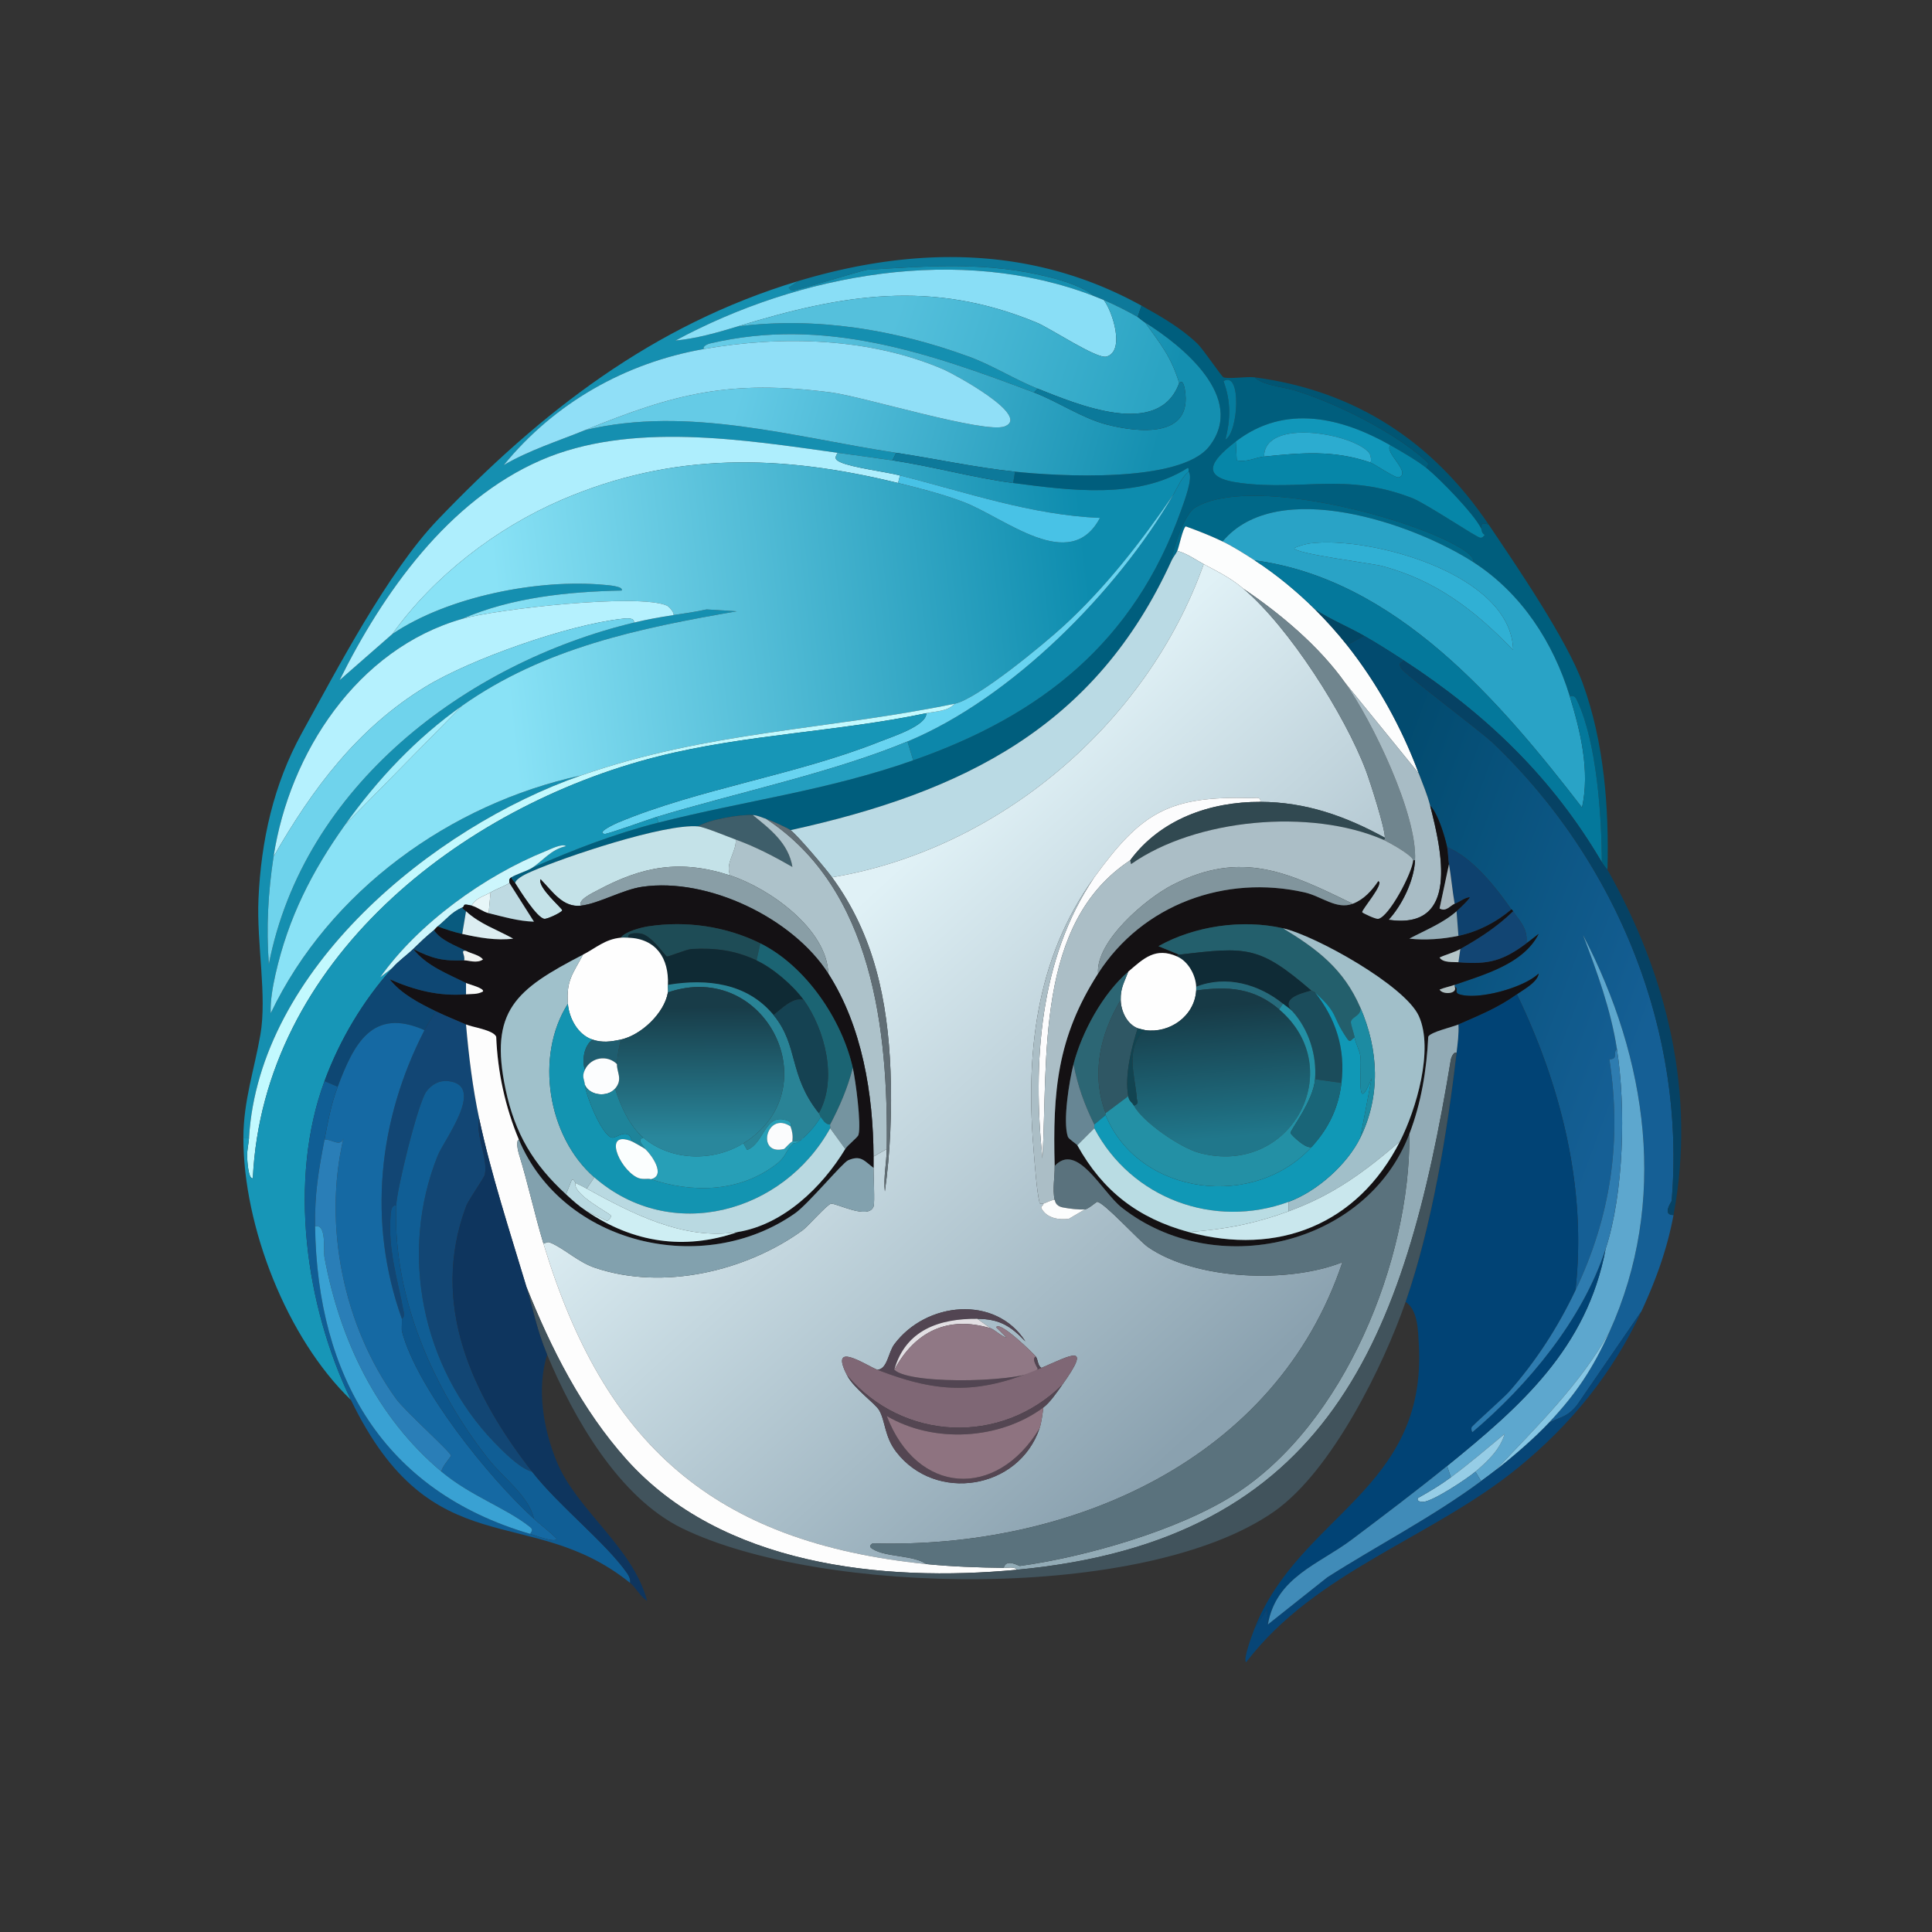 <svg xmlns="http://www.w3.org/2000/svg" width="1024" height="1024"><rect width="100%" height="100%" fill="#333333" stroke="none"/><defs><linearGradient id="a" x1="471.568" x2="607.696" y1="176.618" y2="220.416" gradientUnits="userSpaceOnUse"><stop offset="0%" style="stop-color:#55c0dc"/><stop offset="100%" style="stop-color:#2ba4c3"/></linearGradient></defs><defs><linearGradient id="b" x1="396.856" x2="609.99" y1="190.116" y2="248.55" gradientUnits="userSpaceOnUse"><stop offset="0%" style="stop-color:#65cbe6"/><stop offset="100%" style="stop-color:#148fb0"/></linearGradient></defs><defs><linearGradient id="c" x1="614.662" x2="167.507" y1="363.223" y2="413.741" gradientUnits="userSpaceOnUse"><stop offset="6.889%" style="stop-color:#0d8cae"/><stop offset="76.445%" style="stop-color:#89e2f6"/></linearGradient></defs><defs><linearGradient id="d" x1="442.803" x2="664.232" y1="489.428" y2="731.405" gradientUnits="userSpaceOnUse"><stop offset="0%" style="stop-color:#e0f1f6"/><stop offset="100%" style="stop-color:#8aa1af"/></linearGradient></defs><defs><linearGradient id="e" x1="699.786" x2="863.82" y1="508.192" y2="569.165" gradientUnits="userSpaceOnUse"><stop offset="0%" style="stop-color:#024b6f"/><stop offset="100%" style="stop-color:#155f95"/></linearGradient></defs><defs><linearGradient id="f" x1="371.298" x2="371.695" y1="533.871" y2="602.87" gradientUnits="userSpaceOnUse"><stop offset="0%" style="stop-color:#183c48"/><stop offset="100%" style="stop-color:#29879c"/></linearGradient></defs><defs><linearGradient id="g" x1="644.567" x2="650.279" y1="533.179" y2="602.946" gradientUnits="userSpaceOnUse"><stop offset="0%" style="stop-color:#173a46"/><stop offset="100%" style="stop-color:#20778b"/></linearGradient></defs><path fill="#0d799a" d="m605 162-2 6c-5.103-2.928-12.595-6.728-18-9a199 199 0 0 0-5-2c-5.661-4.909-16.156-8.12-23.5-10-33.023-8.455-63.563-6.005-97-4-5.18 1.043-37.959 11.369-40 11-.361-.065-.971-1.166-1.5-1.5l5-3.5c61.968-18.679 124.486-18.821 182 13"/><path fill="#158fb0" d="M580 157c-71.212-27.617-156.217-11.901-222 23.5 11.004-1.036 22.471-4.266 33-7.5 41.786-5.203 83.268 1.673 122.5 16 12.39 4.525 24.753 12.354 36.5 17l-2 2c-55.755-20.94-111.069-40.172-171.5-26-.92.216-4.201 1.284-3.5 3-41.598 7.318-79.073 28.544-106 61.5 13.64-7.956 28.494-12.588 43-18.5 54.769-13.17 110.828 3.778 165 12l-2 4c-9.67-1.432-19.317-2.655-29-4-49.468-6.869-109.907-16.784-157.5 4-48.945 21.375-83.477 70.151-106.5 116.5l28-24.5c29.417-19.865 77.43-29.315 112.5-26 .932.088 10.25.671 9 3-28.499.612-58.318 3.65-84.5 15-55.729 15.881-91.61 71.199-100 126-2.885 18.846-3.945 37.907-2.5 57 18.304-94.012 104.109-159.466 193.5-181 7.154-1.723 13.735-2.888 21-4 5.801-.888 11.763-1.704 17.5-3l16 1c-51.696 8.936-102.058 19.387-145.5 50-24.185 17.043-44.861 38.972-62 63-17.653 24.748-30.252 49.507-37 79.5-1.386 6.16-2.848 14.23-2.5 20.5 31-64.771 95.123-111.054 164.5-126-78.763 27.405-170.751 102.942-176 192h-3c.033-19.421 5.772-35.938 9-54.5 3.609-20.756-2.042-48.52-1-72 1.375-31.002 8.002-60.807 23-88 18.795-34.077 45.584-85.395 72-113 54.605-57.063 113.833-103.24 191-126.5l-5 3.5c.529.334 1.139 1.435 1.5 1.5 2.041.369 34.82-9.957 40-11 33.437-2.005 63.977-4.455 97 4 7.344 1.88 17.839 5.091 23.5 10"/><path fill="#89def6" d="M580 157c1.62.628 3.401 1.328 5 2 4.632 5.854 11.486 27.08 1.5 30-5.087 1.487-29.586-14.926-37-18-55.946-23.197-103.552-14.88-158.5 2-10.529 3.234-21.996 6.464-33 7.5 65.783-35.401 150.788-51.117 222-23.5"/><path fill="url(#a)" d="M585 159c5.405 2.272 12.897 6.072 18 9 .547.314 2.577 2.115 4 3 8.605 12.137 13.464 17.598 18 32-10.794 29.864-54.174 11.237-75 3-11.747-4.646-24.11-12.475-36.5-17-39.232-14.327-80.714-21.203-122.5-16 54.948-16.88 102.554-25.197 158.5-2 7.414 3.074 31.913 19.487 37 18 9.986-2.92 3.132-24.146-1.5-30" style="fill:url(#a)"/>/&gt;<path fill="#005e7d" d="M665 200c4.673 4.379 14.942 4.965 21.5 7 21.852 6.781 51.958 21.723 69 37 1.934 1.734 1.849 1.878.5 4-4.655-3.753-13.581-8.933-19-12-26.04-14.738-55.922-22.051-82-2-13.642 10.489-19.37 19.202 2.5 22 33.264 4.256 55.681-5.678 91 8 7.14 2.765 33.933 20.735 36 21 1.326.17 1.708-.739 2.5-1.5-1.86-.879-1.554-2.611-2-3.5.095-3.565 1.479-2.594 4-2 14.66 21.741 41.559 61.112 50 84.5 11.222 31.09 13.855 65.599 13 98.5-.123-.218-1.721-1.823-3-4-.069-24.153-2.643-63.535-13-85.5-.94-1.993-1.488-2.984-4-2.5-8.742-28.531-25.562-54.568-51-71 .231-3.866-6.785-7.486-9.5-9-28.301-15.782-109.617-36.889-138-20-5.603 3.334-11.746 21.267-12.5 28-40.191 88.258-110.233 122.844-202 143-1.678-1.238-10.616-5.255-13-6-2.417-.755-4.376-1.852-7-2-7.016-.396-23.142 2.374-29 6-17.947-1.517-70.724 16.151-88.5 24-2.263.999-7.77 3.407-8.5 6-.394-.625-1.938-1.893-2-3 2.537-1.611 8.691-3.503 11-5 21.817-9.586 43.817-18.122 67-24 46.374-11.758 88.755-16.803 135-33 67.848-23.763 117.083-62.606 142-132.5 1.832-5.139 6.558-17.574 4-20.5-.174-.2.382-1.844-.5-2-26.231 16.818-62.678 11.907-92.5 8l1-6c22.584 2.376 87.693 6.323 103-13.5 19.893-25.762-14.684-53.484-34-65.5-1.423-.885-3.453-2.686-4-3l2-6c10.397 5.752 20.791 11.738 29.5 20 3.343 3.171 12.924 17.624 14 18 2.849.996 12.397-.541 16.5 0m-16.5 2c3.924 10.791 3.743 20.02 1 31 6.9-3.739 8.695-36.791-1-31"/><path fill="url(#b)" d="M538 250c-21.117-2.221-42.03-6.817-63-10-54.172-8.222-110.231-25.17-165-12 47.785-19.475 76.624-26.913 130.5-20 16.908 2.169 81.56 22.022 92 18 14.441-5.564-27.494-28.033-32-30-39.158-17.092-85.973-18.306-127.5-11-.701-1.716 2.58-2.784 3.5-3 60.431-14.172 115.745 5.06 171.5 26 12.297 4.619 25.393 13.615 38.5 17 16.596 4.286 45.894 7.571 41.5-18.5-1.088-6.456-2.907-3.205-3-3.5-4.536-14.402-9.395-19.863-18-32 19.316 12.016 53.893 39.738 34 65.5-15.307 19.823-80.416 15.876-103 13.5" style="fill:url(#b)"/>/&gt;<path fill="#90dff7" d="M310 228c-14.506 5.912-29.36 10.544-43 18.5 26.927-32.956 64.402-54.182 106-61.5 41.527-7.306 88.342-6.092 127.5 11 4.506 1.967 46.441 24.436 32 30-10.44 4.022-75.092-15.831-92-18-53.876-6.913-82.715.525-130.5 20"/><path fill="#015573" d="M789 278c-2.521-.594-3.905-1.565-4 2-3.894-7.758-21.832-26.221-29-32 1.349-2.122 1.434-2.266-.5-4-17.042-15.277-47.148-30.219-69-37-6.558-2.035-16.827-2.621-21.5-7 53.236 7.02 94.293 33.945 124 78"/><path fill="#0b799a" d="m548 208 2-2c20.826 8.237 64.206 26.864 75-3 .093.295 1.912-2.956 3 3.5 4.394 26.071-24.904 22.786-41.5 18.5-13.107-3.385-26.203-12.381-38.5-17"/><path fill="#067c9e" d="M648.5 202c9.695-5.791 7.9 27.261 1 31 2.743-10.98 2.924-20.209-1-31"/><path fill="#1197ba" d="M737 236c-3.853 3.46 11.25 14.317 4.5 17-1.82.723-12.981-7.148-15.5-8 1.512.069.125-4.313 0-4.5-6.923-10.345-55.976-19.589-56 1.5-4.708.489-9.432 3.2-14.5 2l-.5-10c26.078-20.051 55.96-12.738 82 2"/><path fill="#2cacd0" d="M726 245c-19.287-6.525-36.223-5.055-56-3 .024-21.089 49.077-11.845 56-1.5.125.187 1.512 4.569 0 4.5"/><path fill="#aeeefd" d="M444 240c-1.803 2.798-1.399 3.676 1.5 5 6.254 2.857 23.565 4.989 31.5 7l-1 4c-62.038-15.172-119.098-16.643-178.5 9-34.559 14.919-67.64 40.431-89.5 71l-28 24.5c23.023-46.349 57.555-95.125 106.5-116.5 47.593-20.784 108.032-10.869 157.5-4"/><path fill="#0686a8" d="M670 242c19.777-2.055 36.713-3.525 56 3 2.519.852 13.68 8.723 15.5 8 6.75-2.683-8.353-13.54-4.5-17 5.419 3.067 14.345 8.247 19 12 7.168 5.779 25.106 24.242 29 32 .446.889.14 2.621 2 3.5-.792.761-1.174 1.67-2.5 1.5-2.067-.265-28.86-18.235-36-21-35.319-13.678-57.736-3.744-91-8-21.87-2.798-16.142-11.511-2.5-22l.5 10c5.068 1.2 9.792-1.511 14.5-2"/><path fill="url(#c)" d="M473 244c21.366 3.164 42.544 9.189 64 12 29.822 3.907 66.269 8.818 92.5-8 .882.156.326 1.8.5 2-3.768 3.066-5.651 7.941-8 12-17.26 25.191-35.863 49.289-58.5 70-10.297 9.421-45.394 38.501-57.5 41-67.042 13.84-130.694 14.581-198 38-69.377 14.946-133.5 61.229-164.5 126-.348-6.27 1.114-14.34 2.5-20.5 6.748-29.993 19.347-54.752 37-79.5l62-63c43.442-30.613 93.804-41.064 145.5-50l-16-1c-5.737 1.296-11.699 2.112-17.5 3 .355-1.535-2.572-4.584-3.5-5-14.841-6.649-90.325 1.821-108.5 7 26.182-11.35 56.001-14.388 84.5-15 1.25-2.329-8.068-2.912-9-3-35.07-3.315-83.083 6.135-112.5 26 21.86-30.569 54.941-56.081 89.5-71 59.402-25.643 116.462-24.172 178.5-9 11.366 2.78 23.577 5.863 34.5 10 22.236 8.422 56.661 38.474 72.5 8.5-36.293-1.474-71.014-13.633-106-22.5-7.935-2.011-25.246-4.143-31.5-7-2.899-1.324-3.303-2.202-1.5-5 9.683 1.345 19.33 2.568 29 4" style="fill:url(#c)"/>/&gt;<path fill="#0d799a" d="m538 250-1 6c-21.456-2.811-42.634-8.836-64-12l2-4c20.97 3.183 41.883 7.779 63 10"/><path fill="#0d87aa" d="m484 403-3-10c55.263-22.935 111.284-79.65 141-131 2.349-4.059 4.232-8.934 8-12 2.558 2.926-2.168 15.361-4 20.5-24.917 69.894-74.152 108.737-142 132.5"/><path fill="#48c2e6" d="m476 256 1-4c34.986 8.867 69.707 21.026 106 22.5-15.839 29.974-50.264-.078-72.5-8.5-10.923-4.137-23.134-7.22-34.5-10"/><path fill="#68d4f1" d="M622 262c-29.716 51.35-85.737 108.065-141 131-39.958 16.583-90.749 27.178-133 40-4.109 1.247-26.068 9.205-27.5 9-4.894-.699 6.094-5.62 7-6 42.813-17.938 94.669-25.27 139-43 6.421-2.568 24.647-8.328 24.5-15 5.196-1.096 11.272-.887 15-5 12.106-2.499 47.203-31.579 57.5-41 22.637-20.711 41.24-44.809 58.5-70"/><path fill="#006888" d="M781 298c-31.784-20.531-104.159-45.605-133-11-6.286-3.016-12.923-5.632-19.5-8-1.511.614-3.677 11.191-4.5 13-.677 1.488-2.274 3.405-3 5 .754-6.733 6.897-24.666 12.5-28 28.383-16.889 109.699 4.218 138 20 2.715 1.514 9.731 5.134 9.5 9"/><path fill="#29a3c6" d="M781 298c25.438 16.432 42.258 42.469 51 71 5.681 18.543 10.817 39.626 6.5 59-43.484-56.388-98.697-121.075-173.5-131-5.272-3.394-11.379-7.304-17-10 28.841-34.605 101.216-9.531 133 11m-86.5-10c-2.294.292-6.312 1.369-8.5 2.5-.288 2.922 41.137 8.073 46.5 9.5 28.819 7.67 49.277 23.595 69.5 44.5-.927-40.415-75.995-60.504-107.5-56.5"/><path fill="#fcfdfd" d="M648 287c5.621 2.696 11.728 6.606 17 10 11.154 7.18 22.605 16.657 32 26 5.845 5.812 11.882 12.541 17 19 15.975 20.16 29.068 43.868 38 68l-39-48c-13.842-19.507-34.306-36.688-54-50-7.088-5.955-13.07-8.72-21-13-4.561-2.462-8.874-5.671-14-7 .823-1.809 2.989-12.386 4.5-13 6.577 2.368 13.214 4.984 19.5 8"/><path fill="#30b0d4" d="M694.5 288c31.505-4.004 106.573 16.085 107.5 56.5-20.223-20.905-40.681-36.83-69.5-44.5-5.363-1.427-46.788-6.578-46.5-9.5 2.188-1.131 6.206-2.208 8.5-2.5"/><path fill="#badae4" d="M638 299c-29.966 84.395-108.401 151.221-197 166-3.356-4.578-18.167-22.172-22-25 91.767-20.156 161.809-54.742 202-143 .726-1.595 2.323-3.512 3-5 5.126 1.329 9.439 4.538 14 7"/><path fill="#04789b" d="M832 369c2.512-.484 3.06.507 4 2.5 10.357 21.965 12.931 61.347 13 85.5-26.278-44.722-61.005-78.302-105-107-6.917-4.512-13.82-8.903-21-13-8.513-4.857-17.811-8.599-26-14-9.395-9.343-20.846-18.82-32-26 74.803 9.925 130.016 74.612 173.5 131 4.317-19.374-.819-40.457-6.5-59"/><path fill="url(#d)" d="M659 312c24.153 20.294 53.888 66.988 65 96.5 2.177 5.783 10.218 30.852 10 35.5-20.764-11.416-41.923-18.919-66-19 .437-3.002-2.675-1.947-4.5-2-44.069-1.271-58.556 7.604-83.5 42-31.671 43.672-36.521 95.218-32 146.5.454 5.15 1.421 19.599 3 26 .212.86 1.963.397 2 .5.267.75-1.589 1.424-1 2.5 2.837 5.185 9.202 6.183 14.5 5.5l8.5-5c1.802-.152 6.119-4.018 6.5-4 3.694.174 22.185 20.682 27 24 25.476 17.558 74.674 19.332 103 8-35.06 104.979-144.078 152.099-249 149-1.623 1.233-1.852 1.836 0 3 7.027 4.417 21.571 3.149 28.5 8-112.889-11.513-170.809-63.435-203-170 2.679-.378 1.785-1.232 4.5 0 7.33 3.326 14.082 10.004 23 13 36.019 12.099 79.869 1.834 110-20 2.74-1.985 12.99-13.752 15-14 2.887-.356 19.729 8.696 22.5 1.5.773-2.008-.074-16.695 0-20.5.039-1.988.01-4.011 0-6l7-4c-.101 7.421-1.824 14.951-1 22.5 2.853-19.97 3.835-43.354 3-64-1.51-37.318-8.71-72.094-31-102.5 88.599-14.779 167.034-81.605 197-166 7.93 4.28 13.912 7.045 21 13M465 726c-5.997-2.345-25.885-16.012-16 3 3.71 7.135 14.777 14.686 17 18.5 3.282 5.629 2.755 13.883 9 22 20.823 27.066 65.004 20.038 76-12.5 1.009-2.985 1.598-7.759 2-11 3.524-2.607 7.393-8.349 10-12 16.144-22.612 4.648-15.678-11-9-2.156-1.295-1.693-4.231-3-6-1.196-1.618-19.34-19.314-21-15.5l5.5 5.5c-2.455-.541-6.591-4.427-8.5-5l-7-5c11.438.098 17.442 3.503 25.5 12-15.863-24.859-52.752-21.038-69.5 1.5-3.256 4.381-3.65 13.228-9 13.5" style="fill:url(#d)"/>/&gt;<path fill="#70858e" d="M713 362c14.321 20.181 38.256 69.634 37 94h-1c-.316-2.719-13.242-9.807-16-11 .835.101.964-.229 1-1 .218-4.648-7.823-29.717-10-35.5-11.112-29.512-40.847-76.206-65-96.5 19.694 13.312 40.158 30.493 54 50"/><path fill="#b5f1fe" d="M357 326c-7.265 1.112-13.846 2.277-21 4 .483-3.038-5.02-2.165-6.5-2-28.218 3.143-79.672 21.127-104 36-36.014 22.018-59.837 53.996-80.5 90 8.39-54.801 44.271-110.119 100-126 18.175-5.179 93.659-13.649 108.5-7 .928.416 3.855 3.465 3.5 5"/><path fill="#024664" d="m723 337-9 5c-5.118-6.459-11.155-13.188-17-19 8.189 5.401 17.487 9.143 26 14"/><path fill="#6fd3ec" d="M336 330c-89.391 21.534-175.196 86.988-193.5 181-1.445-19.093-.385-38.154 2.5-57 20.663-36.004 44.486-67.982 80.5-90 24.328-14.873 75.782-32.857 104-36 1.48-.165 6.983-1.038 6.5 2"/><path fill="url(#e)" d="M744 350c-1.169 1.727-2.982.741-1.5 4 1.31 2.88 42.179 33.475 49 40 66.704 63.809 101.965 154.348 94.5 242.5-.039.463-5.244 7.562 1 7.5-3.384 18.157-9.296 34.367-17 51l-34 49.5c-5.018 6.379-8.254 6.312-15 9.5 14.534-15.458 23.242-28.65 32-48 31.368-69.299 20.317-144.518-14-210.5 7.486 19.688 14.754 39.568 18 60.5-2.423 2.378.966 5.185-4 5.5 6.703 43.231.636 83.439-18 122.5 6.179-54.126-7.657-108.554-31-157 3.513-2.509 11.004-6.512 11.5-11-7.902 7.609-32.178 14.17-42 11-3.009-.971-.24-3.101-2.5-4v-1c15.902-5.567 36.488-11.145 44.5-27a223 223 0 0 1-6.5 5c.934-7.888-3.451-11.562-7-17-.692-1.06-.96-.942-1-1-8.047-11.754-20.734-27.561-34-33-1.298-5.98-4.816-17.726-9-22-1.592-6.199-3.825-11.124-6-17-8.932-24.132-22.025-47.84-38-68l9-5c7.18 4.097 14.083 8.488 21 13" style="fill:url(#e)"/>/&gt;<path fill="#064264" d="M849 457c1.279 2.177 2.877 3.782 3 4 31.784 56.166 46.994 118.645 35 183-6.244.062-1.039-7.037-1-7.5 7.465-88.152-27.796-178.691-94.5-242.5-6.821-6.525-47.69-37.12-49-40-1.482-3.259.331-2.273 1.5-4 43.995 28.698 78.722 62.278 105 107"/><path fill="#a8bcc5" d="M752 410c2.175 5.876 4.408 10.801 6 17 6.059 23.591 15.922 66.112-22 60.5 7.244-7.894 13.446-20.746 14-31.5 1.256-24.366-22.679-73.819-37-94z"/><path fill="#c2f9fe" d="M506 373c-3.728 4.113-9.804 3.904-15 5-46.991 9.908-95.895 11.193-142.5 23C243.953 427.487 139.526 509.312 134 624.5c-2.442.603-2.94-9.852-3-11-.197-3.794.794-7 1-10.5 5.249-89.058 97.237-164.595 176-192 67.306-23.419 130.958-24.16 198-38"/><path fill="#a5effd" d="M183 437c17.139-24.028 37.815-45.957 62-63z"/><path fill="#1796b7" d="m348 433 1 3c-23.183 5.878-45.183 14.414-67 24 5.746-3.727 10.082-9.847 18-11.5-1.899-1.65-8.347 1.637-10.5 2.5-32.631 13.089-67.748 38.414-88 67l6.5-5c-15.586 17.446-27.816 37.896-36 60-19.41 52.422-10.1 119.184 14 169-33.963-32.676-57.079-92-57-139h3c-.206 3.5-1.197 6.706-1 10.5.06 1.148.558 11.603 3 11 5.526-115.188 109.953-197.013 214.5-223.5 46.605-11.807 95.509-13.092 142.5-23 .147 6.672-18.079 12.432-24.5 15-44.331 17.73-96.187 25.062-139 43-.906.38-11.894 5.301-7 6 1.432.205 23.391-7.753 27.5-9"/><path fill="#239ebf" d="m481 393 3 10c-46.245 16.197-88.626 21.242-135 33l-1-3c42.251-12.822 93.042-23.417 133-40"/><path fill="#fcfcfd" d="M668 425c-26.554-.089-52.882 9.156-69 31-50.447 33.178-43.413 104.896-46.5 158-5.179-50.556-1.673-105.938 27.5-149 24.944-34.396 39.431-43.271 83.5-42 1.825.053 4.937-1.002 4.5 2"/><path fill="#314951" d="M668 425c24.077.081 45.236 7.584 66 19-.036.771-.165 1.101-1 1-38.375-16.602-99.172-11.192-133.5 13l-.5-2c16.118-21.844 42.446-31.089 69-31"/><path fill="#141113" d="M767 449c.603 2.78.531 6.241 1 9l-5 23.5c3.436 2.012 5.646-1.565 8-2.5 3.066-1.217 5.198-3.196 8-3.5.333.734-5.939 6.569-7 7.5-7.247 6.356-16.607 10.015-25 14.5 8.423.949 17.774.23 26-1.5 10.259-2.157 20.177-7.277 28-14 .04.058.308-.06 1 1-8.306 8.095-17.885 14.362-28 20-3.24 1.806-7.586 2.905-11 4.5 1.83 2.948 7.247 2.26 10 2.5 16.056 1.399 23.698-.875 36-10a223 223 0 0 0 6.5-5c-8.012 15.855-28.598 21.433-44.5 27-2.6.91-5.433 1.427-8 2.5 1.645 2.915 9.753 2.333 8-1.5 2.26.899-.509 3.029 2.5 4 9.822 3.17 34.098-3.391 42-11-.496 4.488-7.987 8.491-11.5 11-10.182 7.272-19.741 11.043-31 16-3.091 1.361-14.925 3.998-16 6.5-.859 17.643-3.696 35.025-10 51.5-22.729 59.397-102.915 78.097-152.5 39-10.443-8.234-23.614-34.97-35.5-22-1.037-39.263 1.233-68.063 23-102 23.5-36.639 67.369-52.554 109.5-43 8.945 2.028 16.896 9.297 25.5 6 5.863-2.247 10.098-6.954 13.5-12 3.619 1.052-8.915 15.296-8.5 16.5.15.435 7.138 3.767 8.5 3.5 5.805-1.137 18.035-24.452 18.5-31h1c-.554 10.754-6.756 23.606-14 31.5 37.922 5.612 28.059-36.909 22-60.5 4.184 4.274 7.702 16.02 9 22m-142 57c-.75.089-1.107.131-1 1-11.581-5.205-17.863 1.013-26 8-13.395 11.501-24.617 31.998-29 49-2.261 8.771-5.782 30.381-3 38.5.41 1.197 4.68 3.922 5 4.5 13.483 24.33 32.217 38.691 59 46 47.301 12.908 89.636-4.037 112-48 8.54-16.789 18.075-48.75 10-66.5-7.354-16.166-54.816-42.599-72-46.5-21.489-4.878-46.898-1.25-66 9.5z"/><path fill="#3e5e6a" d="M399 432c9.181 7.468 18.915 14.891 21 27.5-9.689-5.548-19.442-10.67-30-14.5-4.152-1.506-16.685-6.72-20-7 5.858-3.626 21.984-6.396 29-6"/><path fill="#adc2ca" d="M406 434c56.688 37.063 64.852 112.345 64 175l-7 4c-.172-32.985-5.977-68.901-24-97-.605-23.581-31.343-45.272-52-52-2.822-6.522 3.281-12.259 3-19 10.558 3.83 20.311 8.952 30 14.5-2.085-12.609-11.819-20.032-21-27.5 2.624.148 4.583 1.245 7 2"/><path fill="#616e75" d="M419 440c3.833 2.828 18.644 20.422 22 25 22.29 30.406 29.49 65.182 31 102.5.835 20.646-.147 44.03-3 64-.824-7.549.899-15.079 1-22.5.852-62.655-7.312-137.937-64-175 2.384.745 11.322 4.762 13 6"/><path fill="#abbec6" d="M733 445c2.758 1.193 15.684 8.281 16 11-.465 6.548-12.695 29.863-18.5 31-1.362.267-8.35-3.065-8.5-3.5-.415-1.204 12.119-15.448 8.5-16.5-3.402 5.046-7.637 9.753-13.5 12-33.928-16.469-58.792-28.785-95.5-10-14.128 7.23-40.839 29.879-39.5 47-21.767 33.937-24.037 62.737-23 102 .151 5.727-1.278 12.127 0 18-1.043-.317-4.661 1.539-6 2-.037-.103-1.788.36-2-.5-1.579-6.401-2.546-20.85-3-26-4.521-51.282.329-102.828 32-146.5-29.173 43.062-32.679 98.444-27.5 149 3.087-53.104-3.947-124.822 46.5-158l.5 2c34.328-24.192 95.125-29.602 133.5-13"/><path fill="#c4e2e8" d="M370 438c3.315.28 15.848 5.494 20 7 .281 6.741-5.822 12.478-3 19-26.375-8.591-46.365-4.985-70.5 8-2.246 1.208-10.589 5.046-8.5 8-9.641 1.171-15.072-7.401-21.5-14-1.729 4.321 11.599 15.484 11.5 16.5-.092.95-7.784 4.704-9.5 4.5-3.95-.469-13.168-15.303-15.5-19 .73-2.593 6.237-5.001 8.5-6 17.776-7.849 70.553-25.517 88.5-24"/><path fill="#ccf6fc" d="M282 460c-2.309 1.497-8.463 3.389-11 5-1.835 1.165-.736 2.832-1 3-2.896 1.845-6.543 2.98-10 5-3.458 2.02-7.96 2.975-10 7-5.741-1.361-3.058.16-5 1-5.812 2.515-8.566 6.489-13 10-.853.675-1.37 1.484-2 2-4.771 3.903-6.696 5.84-11 10-3.655 3.534-7.418 5.991-11 10l-6.5 5c20.252-28.586 55.369-53.911 88-67 2.153-.863 8.601-4.15 10.5-2.5-7.918 1.653-12.254 7.773-18 11.5"/><path fill="#0e416e" d="M801 482c-7.823 6.723-17.741 11.843-28 14l-1-13c1.061-.931 7.333-6.766 7-7.5-2.802.304-4.934 2.283-8 3.5-1.226-6.969-1.812-14.014-3-21-.469-2.759-.397-6.22-1-9 13.266 5.439 25.953 21.246 34 33"/><path fill="#a5b5bc" d="M771 479c-2.354.935-4.564 4.512-8 2.5l5-23.5c1.188 6.986 1.774 14.031 3 21"/><path fill="#899ea6" d="M387 464c20.657 6.728 51.395 28.419 52 52-18.936-29.522-63.896-50.994-98.5-46-10.535 1.521-22.882 8.832-32.5 10-2.089-2.954 6.254-6.792 8.5-8 24.135-12.985 44.125-16.591 70.5-8"/><path fill="#81959d" d="M717 479c-8.604 3.297-16.555-3.972-25.5-6-42.131-9.554-86 6.361-109.5 43-1.339-17.121 25.372-39.77 39.5-47 36.708-18.785 61.572-6.469 95.5 10"/><path fill="#141114" d="M273 468c2.332 3.697 11.55 18.531 15.5 19 1.716.204 9.408-3.55 9.5-4.5.099-1.016-13.229-12.179-11.5-16.5 6.428 6.599 11.859 15.171 21.5 14 9.618-1.168 21.965-8.479 32.5-10 34.604-4.994 79.564 16.478 98.5 46 18.023 28.099 23.828 64.015 24 97 .01 1.989.039 4.012 0 6-4.906-3.623-6.647-6.981-13.5-4-2.953 1.285-21.158 23.181-28 28-48.782 34.357-123.302 16.503-146.5-39-7.228-17.294-11.241-35.724-12-54.5-1.5-3.626-12.803-5.084-16-6.5-5.249-2.325-10.87-4.497-16-7-8.783-4.285-18.313-9.166-24.5-17 13.141 5.794 26.039 9.136 40.5 8 3.104-.244 6.124.147 9-1.5.753-1.789-7.635-3.82-9-4.5-9.863-4.915-20.945-9.062-28-18 10.288 5.106 15.615 6.452 27 6 2.099-.083 6.895 1.833 10-.5-2.011-2.381-6.062-2.994-9-4.5-5.68-2.912-13.388-5.539-17-11 .63-.516 1.147-1.325 2-2 4.277 1.592 8.527 2.999 13 4 8.756 1.959 17.952 3.63 27 2.5-8.617-4.813-17.504-7.653-25-14.5-.784-.716-1.768-1.118-2-2 1.942-.84-.741-2.361 5-1 2.775.658 5.911 3.247 9 4 7.896 1.925 15.779 4.266 24 4.5L270 468c.264-.168-.835-1.835 1-3 .062 1.107 1.606 2.375 2 3m56 29c-8.334.824-13.006 5.374-20 9-35.53 18.418-49.902 29.593-41 71.5 4.954 23.321 14.629 39.57 32 55.5 4.096 3.756 6.285 5.807 11 9 24.469 16.568 51.632 20.857 80 11 24.308-3.934 44.778-23.844 57-44 1.256-2.071 6.601-6.131 7-7.5 1.595-5.469-1.52-28.942-3-35.5-5.835-25.852-25.015-54.069-49-66-18.105-9.006-39.338-12.122-59.5-9-3.568.553-12.221 2.714-14.5 6"/><path fill="#bedae2" d="m259 484 1-11c3.457-2.02 7.104-3.155 10-5l13 20.5c-8.221-.234-16.104-2.575-24-4.5"/><path fill="#e7f6f8" d="m260 473-1 11c-3.089-.753-6.225-3.342-9-4 2.04-4.025 6.542-4.98 10-7"/><path fill="#095b7f" d="m247 483-2 12c-4.473-1.001-8.723-2.408-13-4 4.434-3.511 7.188-7.485 13-10 .232.882 1.216 1.284 2 2"/><path fill="#dcedf1" d="m245 495 2-12c7.496 6.847 16.383 9.687 25 14.5-9.048 1.13-18.244-.541-27-2.5"/><path fill="#93abb5" d="m772 483 1 13c-8.226 1.73-17.577 2.449-26 1.5 8.393-4.485 17.753-8.144 25-14.5"/><path fill="#124573" d="M809 500c-12.302 9.125-19.944 11.399-36 10l1-7c10.115-5.638 19.694-11.905 28-20 3.549 5.438 7.934 9.112 7 17"/><path fill="#1e4c56" d="m403 500-2 9c-11.572-5.341-21.826-6.669-34.5-6-2.449.129-12.333 4.13-13 4-.868-.17-7.298-10.077-13-12-1.192-.402-8.343-1.193-7.5 2-1.289-.045-2.725-.126-4 0 2.279-3.286 10.932-5.447 14.5-6 20.162-3.122 41.395-.006 59.5 9"/><path fill="#235f6c" d="M680 492c18.395 11.209 32.164 21.632 41 42 .658 4.403-4.491 4.803-5 7.5-.24 1.268 1.637 6.152 2 8.5-1.758.474-2.085 3.3-4 .5-8.698-12.717-3.964-12.662-17-24.5-.204-.185-1.768-.8-2-1-27.563-23.712-34.028-23.284-70-19l-11-4.5c19.102-10.75 44.511-14.378 66-9.5"/><path fill="#a1bfc9" d="M742 605c-18.886 16.217-35.386 28.404-59 37v-5c14.982-5.505 31.011-19.726 38-34 10.89-22.24 9.724-46.586 0-69-8.836-20.368-22.605-30.791-41-42 17.184 3.901 64.646 30.334 72 46.5 8.075 17.75-1.46 49.711-10 66.5"/><path fill="#0d4870" d="M247 504c-3.306-.519-.265 2.219-1 5-11.385.452-16.712-.894-27-6 4.304-4.16 6.229-6.097 11-10 3.612 5.461 11.32 8.088 17 11"/><path fill="#0f2a34" d="M401 509c8.608 3.973 19.458 13.261 25 21-5.553-1.793-11.863 4.814-16 8-14.015-17.029-35.438-19.462-56-16 .604-14.028-6.168-24.477-21-25-.843-3.193 6.308-2.402 7.5-2 5.702 1.923 12.132 11.83 13 12 .667.13 10.551-3.871 13-4 12.674-.669 22.928.659 34.5 6"/><path fill="#5da7ce" d="M853 706c-15.64 27.993-38.343 49.859-60 73-2.601 2.053-5.336 4.027-8 6l-3-5c6.387-5.452 13.04-11.626 15.5-20-9.429 7.796-18.665 15.708-28.5 23l-2-6c39.01-31.625 74.078-62.431 84-115 9.736-29.788 10.79-75.11 6-106-3.246-20.932-10.514-40.812-18-60.5 34.317 65.982 45.368 141.201 14 210.5"/><path fill="#fefefe" d="M329 497c1.275-.126 2.711-.045 4 0 14.832.523 21.604 10.972 21 25-.056 1.294.201 2.808 0 4-1.856 11.018-14.265 22.722-25 25-5.314 1.128-9.705 1.754-15 0-7.787-2.58-12.43-11.468-13-19-.933-12.336 2.546-15.672 8-26 6.994-3.626 11.666-8.176 20-9"/><path fill="#1b6473" d="M452 566c-2.706 10.559-6.927 20.407-12 30-2.579.099-3.69-2.409-5-4-.227-.276-.765-1.705-1-2 10.025-17.912 3.268-44.265-8-60-5.542-7.739-16.392-17.027-25-21l2-9c23.985 11.931 43.165 40.148 49 66"/><path fill="#0e4773" d="M247 521v6c-14.461 1.136-27.359-2.206-40.5-8 6.187 7.834 15.717 12.715 24.5 17-1.917 3.29-4.262 6.629-6 10-27.671-12.321-37.536 7.386-46 30l-7-3c8.184-22.104 20.414-42.554 36-60 3.582-4.009 7.345-6.466 11-10 7.055 8.938 18.137 13.085 28 18"/><path fill="#0f2b36" d="M695 525c-6.119 1.74-16.236 4.357-10 11-1.25-1.385-3.502-2.792-5-4-12.791-10.312-30.081-15.317-46-9-.242-6.107-4.135-13.364-10-16-.107-.869.25-.911 1-1 35.972-4.284 42.437-4.712 70 19"/><path fill="#b5c6c9" d="m774 503-1 7c-2.753-.24-8.17.448-10-2.5 3.414-1.595 7.76-2.694 11-4.5"/><path fill="#f0f3f2" d="M247 504c2.938 1.506 6.989 2.119 9 4.5-3.105 2.333-7.901.417-10 .5.735-2.781-2.306-5.519 1-5"/><path fill="#fefefe" d="M624 507c5.865 2.636 9.758 9.893 10 16 .026.656.041 1.346 0 2-.851 13.629-14.104 22.82-27 21-.398-.056-3.808-.924-4-1-5.812-2.305-8.859-9.17-9-15-.155-6.408 1.947-9.419 4-15 8.137-6.987 14.419-13.205 26-8"/><path fill="#a0c1cb" d="M301 532c-17.608 27.637-10.832 70.366 14 92l-4 6c-1.823-1.001-4.094-2.18-6-3-.115-.049-.891-2.652-2-1.5l-3 7.5c-17.371-15.93-27.046-32.179-32-55.5-8.902-41.907 5.47-53.082 41-71.5-5.454 10.328-8.933 13.664-8 26"/><path fill="#2c6674" d="M598 515c-2.053 5.581-4.155 8.592-4 15-11.026 18.234-15.751 39.507-8 60 .11.292-.117.716 0 1l-6 5c-5.223-10.547-8.744-20.35-11-32 4.383-17.002 15.605-37.499 29-49"/><path fill="#298396" d="M410 538c13.427 16.315 7.752 31.547 24 52 .235.295.773 1.724 1 2-2.628 4.311-5.331 7.518-9 11-1.74 2.484-5.028 1.501-6 2 .297-3.103.034-5.08-1-8-.056-.158 1.022-2.061-1.5-3-12.224-4.549-12.061 11.739-21.5 15.5l-2-3.5c46.026-28.323 12.089-97.835-40-80 .201-1.192-.056-2.706 0-4 20.562-3.462 41.985-1.029 56 16"/><path fill="#266a7b" d="m680 532-2 3c-13.339-11.371-27.061-12.413-44-10 .041-.654.026-1.344 0-2 15.919-6.317 33.209-1.312 46 9"/><path fill="#f8faf9" d="M247 527v-6c1.365.68 9.753 2.711 9 4.5-2.876 1.647-5.896 1.256-9 1.5"/><path fill="#afbfc1" d="M771 522v1c1.753 3.833-6.355 4.415-8 1.5 2.567-1.073 5.4-1.59 8-2.5"/><path fill="url(#f)" d="M394 606c-16.087 9.899-38.349 9.412-53-3-7.243-6.136-12.283-17.103-15-26 4.287-5.051.821-8.629 1-13 .197-4.808 1.043-8.396 2-13 10.735-2.278 23.144-13.982 25-25 52.089-17.835 86.026 51.677 40 80" style="fill:url(#f)"/>/&gt;<path fill="url(#g)" d="M678 535c37.115 31.641 6.089 89.147-42.5 76-9.523-2.577-29.714-16.05-34.5-25 2.919-.966 1.616-2.262 1.5-4-.777-11.623-6.655-26.615 4.5-36 12.896 1.82 26.149-7.371 27-21 16.939-2.413 30.661-1.371 44 10" style="fill:url(#g)"/>/&gt;<path fill="#1b4c5b" d="M695 525c.232.2 1.796.815 2 1 11.075 13.991 16.181 29.927 14 48l-14-2c.994-12.885-3.361-26.427-12-36-6.236-6.643 3.881-9.26 10-11"/><path fill="#1098b6" d="M718 550c.418 2.706 2.615 6.889 3 9.5 1.016 6.895-2.694 33.459 6 12l-6 31.5c-6.989 14.274-23.018 28.495-38 34-39.563 14.536-83.405-1.835-103-39-.197-.374.197-1.602 0-2l6-5c17.693 42.949 79.475 50.617 110 16 8.521-9.664 13.445-20.119 15-33 2.181-18.073-2.925-34.009-14-48 13.036 11.838 8.302 11.783 17 24.5 1.915 2.8 2.242-.026 4-.5"/><path fill="#014375" d="M835 684c-9.37 19.64-20.635 37.071-35 53.5-2.961 3.386-19.365 17.776-20 19-.235.454-.157 2.198.5 2.5 29.573-25.083 58.259-59.549 70.5-97-9.922 52.569-44.99 83.375-84 115-16.438 13.326-33.582 26.262-50.5 39-17.463 13.148-40.04 19.83-44.5 45l-.5-8-6.5 10c23.576-59.927 91.457-73.294 87-150.5-.429-7.429-.421-17.998-7-22.5 13.824-40.021 21.971-88.893 27-132 .579-4.966 1.303-9.961 1-15 11.259-4.957 20.818-8.728 31-16 23.343 48.446 37.179 102.874 31 157"/><path fill="#154252" d="M426 530c11.268 15.735 18.025 42.088 8 60-16.248-20.453-10.573-35.685-24-52 4.137-3.186 10.447-9.793 16-8"/><path fill="#2f5764" d="M594 530c.141 5.83 3.188 12.695 9 15-3.353 10.404-7.001 25.166-5 36l-12 9c-7.751-20.493-3.026-41.766 8-60"/><path fill="#1394b1" d="M301 532c.57 7.532 5.213 16.42 13 19-4.557 3.436-5.632 11.076-4 16-1.804 3.839-.27 4.928 0 8 .471 5.363 8.96 27.06 14.5 28 2.097.356 8.836-6.003 10.5 2-15.417-6.397-7.202 13.931 2.5 19 2.97 1.552 5.685.388 7.5 1 20.997 7.075 46.467 7.489 66.5-8 5.511-4.261 4.478-6.707 9-11 .267-.253 1.659.646 5.5-3 3.669-3.482 6.372-6.689 9-11 1.31 1.591 2.421 4.099 5 4-.199.377.199 1.642 0 2-25.007 45.046-84.378 61.39-125 26-24.832-21.634-31.608-64.363-14-92"/><path fill="#2390a5" d="M685 536c8.639 9.573 12.994 23.115 12 36-.888 11.509-13.092 26.913-13 28.5.045.778 10.232 10.747 12 6.5-30.525 34.617-92.307 26.949-110-16-.117-.284.11-.708 0-1l12-9c.526 2.847 1.987 3.105 3 5 4.786 8.95 24.977 22.423 34.5 25 48.589 13.147 79.615-44.359 42.5-76l2-3c1.498 1.208 3.75 2.615 5 4"/><path fill="#1c8ba2" d="m721 603 6-31.5c-8.694 21.459-4.984-5.105-6-12-.385-2.611-2.582-6.794-3-9.5-.363-2.348-2.24-7.232-2-8.5.509-2.697 5.658-3.097 5-7.5 9.724 22.414 10.89 46.76 0 69"/><path fill="#124674" d="M247 543c1.438 16.598 3.525 33.691 7 50-1.985 9.228 4.697 20.524 3 29.5-.352 1.86-8.575 13.157-10 17-19.288 52.005 3.361 99.782 35 140.5-6.272-1.503-15.219-10.541-20-15.5-38.341-39.767-50.716-100.348-30-152 3.353-8.36 25.823-37.361 5.5-39.5-4.754-.5-8.79 1.827-11.5 5.5-4.488 6.083-15.666 51.704-16 60.5-2.804-.688-2.888 4.081-3 5.5-1.409 17.911 3.779 33.803 7 51 .571 3.051-1.037 3.322-1 3.5-18.283-51.069-12.595-105.284 12-153 1.738-3.371 4.083-6.71 6-10 5.13 2.503 10.751 4.675 16 7"/><path fill="#1569a3" d="M225 546c-24.595 47.716-30.283 101.931-12 153 .121.587-.178 5.812 0 6.5 7.782 29.995 45.784 77.503 70 99.5 3.927 3.567 8.27 6.699 12 10.5-.061 2.632-11.973-1.908-14-2.5 1.234-1.955 1.539-2.414-.5-4-12.997-10.109-31.213-16.18-46.5-29-.168-2.2 5.076-7.897 5-8.5-.26-2.07-24.233-23.424-29-30-27.836-38.402-38.812-91.829-28-138-1.891 4.647-6.243.108-10 .5 1.902-9.88 3.448-18.51 7-28 8.464-22.614 18.329-42.321 46-30"/><path fill="#fdfdfd" d="M275 604c-1.73.698-.345 6.388 0 7.5 4.883 15.746 8.24 31.743 13 47.5 32.191 106.565 90.111 158.487 203 170 12.758 1.301 28.125 1.869 41 2 1.978.02 5.789-.784 7 1-71.464 6.732-156.832-2.383-207-58.5-23.629-26.43-39.95-58.741-53-91.5-8.78-29.231-18.769-59.756-25-89-3.475-16.309-5.562-33.402-7-50 3.197 1.416 14.5 2.874 16 6.5.759 18.776 4.772 37.206 12 54.5"/><path fill="#92abb6" d="M772 558c-1.649-.807-2.901 2.896-3 3.5-24.358 147.857-64.269 254.887-230 270.5-1.211-1.784-5.022-.98-7-1 1.253-5.225 8.011-.933 8.5-1 34.086-4.67 83.702-18.616 114-38 58.059-37.144 93.098-124.071 92.5-191 6.304-16.475 9.141-33.857 10-51.5 1.075-2.502 12.909-5.139 16-6.5.303 5.039-.421 10.034-1 15"/><path fill="#124451" d="M607 546c-11.155 9.385-5.277 24.377-4.5 36 .116 1.738 1.419 3.034-1.5 4-1.013-1.895-2.474-2.153-3-5-2.001-10.834 1.647-25.596 5-36 .192.076 3.602.944 4 1"/><path fill="#1f5d6f" d="M329 551c-.957 4.604-1.803 8.192-2 13-5.082-5.063-13.848-3.708-17 3-1.632-4.924-.557-12.564 4-16 5.295 1.754 9.686 1.128 15 0"/><path fill="#2e7cb0" d="M851 662c-12.241 37.451-40.927 71.917-70.5 97-.657-.302-.735-2.046-.5-2.5.635-1.224 17.039-15.614 20-19 14.365-16.429 25.63-33.86 35-53.5 18.636-39.061 24.703-79.269 18-122.5 4.966-.315 1.577-3.122 4-5.5 4.79 30.89 3.736 76.212-6 106"/><path fill="#41535c" d="M772 558c-5.029 43.107-13.176 91.979-27 132-11.541 33.412-38.967 89.522-69.5 111-68.294 48.04-240.448 44.917-314 9-33.493-16.355-57.524-58.561-71.5-92-5.694-13.623-7.139-23.146-11-36 13.05 32.759 29.371 65.07 53 91.5 50.168 56.117 135.536 65.232 207 58.5 165.731-15.613 205.642-122.643 230-270.5.099-.604 1.351-4.307 3-3.5"/><path fill="#fcfdfe" d="M327 564c-.179 4.371 3.287 7.949-1 13-3.951 4.654-13.43 3.847-16-2-.27-3.072-1.804-4.161 0-8 3.152-6.708 11.918-8.063 17-3"/><path fill="#678694" d="M580 596c.197.398-.197 1.626 0 2l-9 9c-.32-.578-4.59-3.303-5-4.5-2.782-8.119.739-29.729 3-38.5 2.256 11.65 5.777 21.453 11 32"/><path fill="#7594a0" d="m448 609-8-11c.199-.358-.199-1.623 0-2 5.073-9.593 9.294-19.441 12-30 1.48 6.558 4.595 30.031 3 35.5-.399 1.369-5.744 5.429-7 7.5"/><path fill="#196578" d="M711 574c-1.555 12.881-6.479 23.336-15 33-1.768 4.247-11.955-5.722-12-6.5-.092-1.587 12.112-16.991 13-28.5z"/><path fill="#105e95" d="M179 576c-3.552 9.49-5.098 18.12-7 28-3.21 16.682-5.255 28.762-5 46 1.172 79.343 36.179 140.265 114 163 2.027.592 13.939 5.132 14 2.5-3.73-3.801-8.073-6.933-12-10.5-2.502-11.841-16.279-21.724-24-31.5-29.248-37.036-50.845-85.97-49-134.5.334-8.796 11.512-54.417 16-60.5 2.71-3.673 6.746-6 11.5-5.5 20.323 2.139-2.147 31.14-5.5 39.5-20.716 51.652-8.341 112.233 30 152 4.781 4.959 13.728 13.997 20 15.5 14.056 18.09 39.253 37.783 50.5 54 .987 1.423 1.751 3.203 1.5 5-53.481-43.143-104.826-7.756-148-97-24.1-49.816-33.41-116.578-14-169Z"/><path fill="#1e849a" d="M326 577c2.717 8.897 7.757 19.864 15 26-3.582 1.161-.321 3.664 1 6-.296-.274-6.19-3.664-7-4-1.664-8.003-8.403-1.644-10.5-2-5.54-.94-14.029-22.637-14.5-28 2.57 5.847 12.049 6.654 16 2"/><path fill="#0e355e" d="M279 682c3.861 12.854 5.306 22.377 11 36-5.645 18.033-2.024 39.348 5 56.5 10.678 26.075 40.367 45.278 48 74-3.575-2.11-5.904-7.002-9-9.5.251-1.797-.513-3.577-1.5-5-11.247-16.217-36.444-35.91-50.5-54-31.639-40.718-54.288-88.495-35-140.5 1.425-3.843 9.648-15.14 10-17 1.697-8.976-4.985-20.272-3-29.5 6.231 29.244 16.22 59.769 25 89"/><path fill="#279fb7" d="M419 597c-12.81-8.522-18.481 15.753-3.5 12 .558-.14 2.805-3.129 4.5-4 .972-.499 4.26.484 6-2-3.841 3.646-5.233 2.747-5.5 3-4.522 4.293-3.489 6.739-9 11-20.033 15.489-45.503 15.075-66.5 8 8.154-1.93.379-12.865-3-16-1.321-2.336-4.582-4.839-1-6 14.651 12.412 36.913 12.899 53 3l2 3.5c9.439-3.761 9.276-20.049 21.5-15.5 2.522.939 1.444 2.842 1.5 3"/><path fill="#fbfcfd" d="M419 597c1.034 2.92 1.297 4.897 1 8-1.695.871-3.942 3.86-4.5 4-14.981 3.753-9.31-20.522 3.5-12"/><path fill="#b9d9e1" d="M448 609c-12.222 20.156-32.692 40.066-57 44-28.599 4.629-56.254-9.954-80-23l4-6c40.622 35.39 99.993 19.046 125-26z"/><path fill="#b9dce3" d="M683 637v5c-18.185 6.619-33.519 9.593-53 11-26.783-7.309-45.517-21.67-59-46l9-9c19.595 37.165 63.437 53.536 103 39"/><path fill="#5a727d" d="M532 831c-12.875-.131-28.242-.699-41-2-6.929-4.851-21.473-3.583-28.5-8-1.852-1.164-1.623-1.767 0-3 104.922 3.099 213.94-44.021 249-149-28.326 11.332-77.524 9.558-103-8-4.815-3.318-23.306-23.826-27-24-.381-.018-4.698 3.848-6.5 4-3.297.279-8.182-.383-11.5-1-4.543-.844-4.212-3.913-4.5-4-1.278-5.873.151-12.273 0-18 11.886-12.97 25.057 13.766 35.5 22 49.585 39.097 129.771 20.397 152.5-39 .598 66.929-34.441 153.856-92.5 191-30.298 19.384-79.914 33.33-114 38-.489.067-7.247-4.225-8.5 1"/><path fill="#2a7eb7" d="M234 780c-34.319-28.78-53.873-69.827-62-113.5-.72-3.868 1.275-18.07-5-16.5-.255-17.238 1.79-29.318 5-46 3.757-.392 8.109 4.147 10-.5-10.812 46.171.164 99.598 28 138 4.767 6.576 28.74 27.93 29 30 .076.603-5.168 6.3-5 8.5"/><path fill="#fbfefe" d="M335 605c.81.336 6.704 3.726 7 4 3.379 3.135 11.154 14.07 3 16-1.815-.612-4.53.552-7.5-1-9.702-5.069-17.917-25.397-2.5-19"/><path fill="#82a1ae" d="M463 619c-.074 3.805.773 18.492 0 20.5-2.771 7.196-19.613-1.856-22.5-1.5-2.01.248-12.26 12.015-15 14-30.131 21.834-73.981 32.099-110 20-8.918-2.996-15.67-9.674-23-13-2.715-1.232-1.821-.378-4.5 0-4.76-15.757-8.117-31.754-13-47.5-.345-1.112-1.73-6.802 0-7.5 23.198 55.503 97.718 73.357 146.5 39 6.842-4.819 25.047-26.715 28-28 6.853-2.981 8.594.377 13.5 4"/><path fill="#c9e7ed" d="M630 653c19.481-1.407 34.815-4.381 53-11 23.614-8.596 40.114-20.783 59-37-22.364 43.963-64.699 60.908-112 48"/><path fill="#b9d9e1" d="M305 627c-1.451 6.317 18.734 16.215 19 17.5.036.173-1.476 2.962-2.5 2.5l-10.5-5c-4.715-3.193-6.904-5.244-11-9l3-7.5c1.109-1.152 1.885 1.451 2 1.5"/><path fill="#ceeef3" d="M311 630c23.746 13.046 51.401 27.629 80 23-28.368 9.857-55.531 5.568-80-11l10.5 5c1.024.462 2.536-2.327 2.5-2.5-.266-1.285-20.451-11.183-19-17.5 1.906.82 4.177 1.999 6 3"/><path fill="#fcfdfd" d="M559 636c.288.087-.043 3.156 4.5 4 3.318.617 8.203 1.279 11.5 1l-8.5 5c-5.298.683-11.663-.315-14.5-5.5-.589-1.076 1.267-1.75 1-2.5 1.339-.461 4.957-2.317 6-2"/><path fill="#0d568c" d="M210 639c-1.845 48.53 19.752 97.464 49 134.5 7.721 9.776 21.498 19.659 24 31.5-24.216-21.997-62.218-69.505-70-99.5-.178-.688.121-5.913 0-6.5-.037-.178 1.571-.449 1-3.5-3.221-17.197-8.409-33.089-7-51 .112-1.419.196-6.188 3-5.5"/><path fill="#39a1d3" d="M234 780c15.287 12.82 33.503 18.891 46.5 29 2.039 1.586 1.734 2.045.5 4-77.821-22.735-112.828-83.657-114-163 6.275-1.57 4.28 12.632 5 16.5 8.127 43.673 27.681 84.72 62 113.5"/><path fill="#074576" d="M870 695c-15.172 32.755-37.481 60.189-65.5 83-45.926 37.39-107.086 54.644-144 103-1.948-1.168 3.55-15.585 4.5-18l6.5-10 .5 8 31.5-25c26.945-17.178 55.785-31.95 81.5-51 2.664-1.973 5.399-3.947 8-6 9.217-7.275 19.993-16.484 28-25 6.746-3.188 9.982-3.121 15-9.5z"/><path fill="#524552" d="M518 699c-20.07-.172-38.048 5.859-44 27 8.892 8.639 73.16 6.249 76-.5.128-.303-3.654-5.408-1-6.5 1.307 1.769.844 4.705 3 6-32.105 13.701-53.468 14.114-87 1 5.35-.272 5.744-9.119 9-13.5 16.748-22.538 53.637-26.359 69.5-1.5-8.058-8.497-14.062-11.902-25.5-12"/><path fill="#e2dfe3" d="m518 699 7 5c-22.638-6.791-40.063 1.737-51 22 5.952-21.141 23.93-27.172 44-27"/><path fill="#907885" d="M525 704c1.909.573 6.045 4.459 8.5 5l-5.5-5.5c1.66-3.814 19.804 13.882 21 15.5-2.654 1.092 1.128 6.197 1 6.5-2.84 6.749-67.108 9.139-76 .5 10.937-20.263 28.362-28.791 51-22"/><path fill="#86c7e5" d="M853 706c-8.758 19.35-17.466 32.542-32 48-8.007 8.516-18.783 17.725-28 25 21.657-23.141 44.36-45.007 60-73"/><path fill="#7f6775" d="M563 734c-32.444 32.052-84.267 29.961-114-5-9.885-19.012 10.003-5.345 16-3 33.532 13.114 54.895 12.701 87-1 15.648-6.678 27.144-13.612 11 9"/><path fill="#544652" d="M563 734c-2.607 3.651-6.476 9.393-10 12-23.231 17.187-58.191 19.135-83 4.5 16.003 41.803 58.058 44.57 81 6.5-10.996 32.538-55.177 39.566-76 12.5-6.245-8.117-5.718-16.371-9-22-2.223-3.814-13.29-11.365-17-18.5 29.733 34.961 81.556 37.052 114 5"/><path fill="#8e7380" d="M553 746c-.402 3.241-.991 8.015-2 11-22.942 38.07-64.997 35.303-81-6.5 24.809 14.635 59.769 12.687 83-4.5"/><path fill="#96cde6" d="M782 780c-4.541 3.876-22.299 15.577-27.5 16-1.243.101-3.75-.142-3-2 5.993-3.323 12.006-6.926 17.5-11 9.835-7.292 19.071-15.204 28.5-23-2.46 8.374-9.113 14.548-15.5 20"/><path fill="#408bb8" d="M769 783c-5.494 4.074-11.507 7.677-17.5 11-.75 1.858 1.757 2.101 3 2 5.201-.423 22.959-12.124 27.5-16l3 5c-25.715 19.05-54.555 33.822-81.5 51L672 861c4.46-25.17 27.037-31.852 44.5-45 16.918-12.738 34.062-25.674 50.5-39z"/></svg>